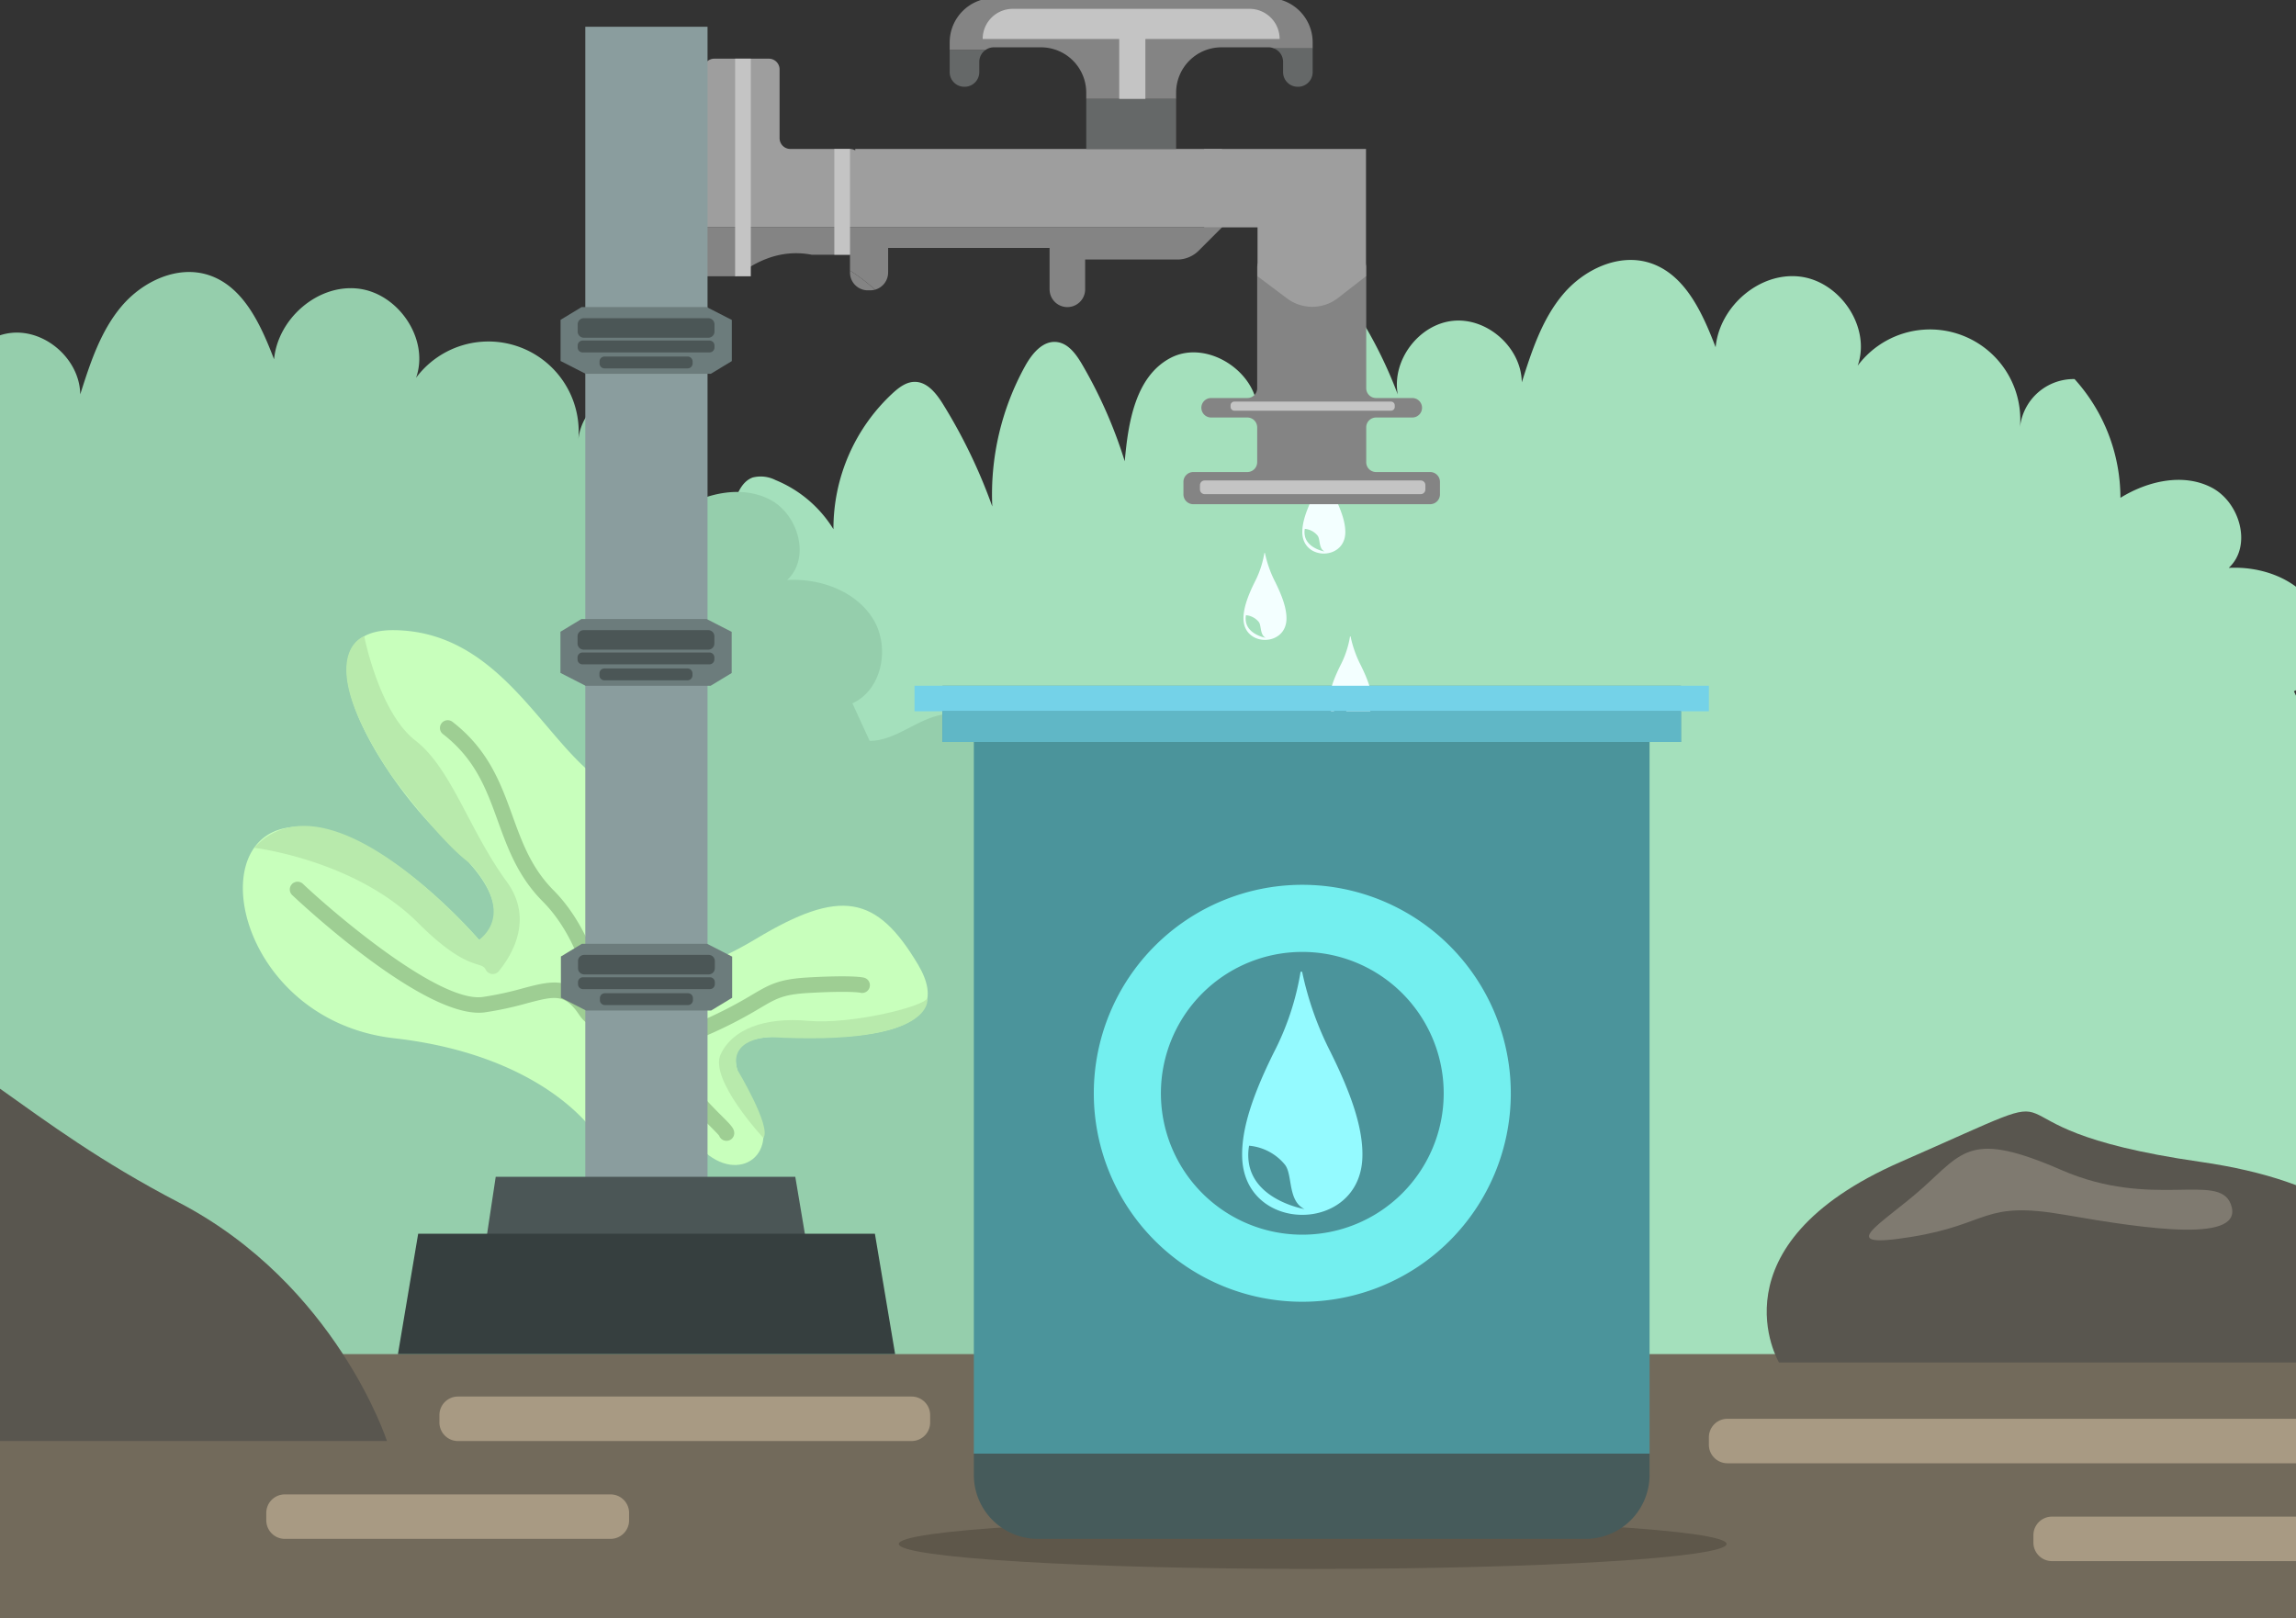 <svg xmlns="http://www.w3.org/2000/svg" xmlns:xlink="http://www.w3.org/1999/xlink" width="505" height="356" viewBox="0 0 505 356">
  <rect x="0" y="0" width="505" height="356" fill="#333333" stroke="none"/>
  <defs>
    <clipPath id="clip-path">
      <rect id="Rectángulo_41317" data-name="Rectángulo 41317" width="505" height="356" transform="translate(285 22967)" fill="#fff" stroke="#707070" stroke-width="1"/>
    </clipPath>
    <clipPath id="clip-path-2">
      <rect id="Rectángulo_41316" data-name="Rectángulo 41316" width="845.565" height="356.807" fill="none"/>
    </clipPath>
  </defs>
  <g id="Enmascarar_grupo_51" data-name="Enmascarar grupo 51" transform="translate(-285 -22967)" clip-path="url(#clip-path)">
    <g id="Grupo_562524" data-name="Grupo 562524" transform="translate(35 22876.031)">
      <g id="Grupo_562523" data-name="Grupo 562523" transform="translate(0 90.534)" clip-path="url(#clip-path-2)">
        <path id="Trazado_195501" data-name="Trazado 195501" d="M552.818,484.492c-1-8.141-10.172-35.731-5.682-42.595s8.025-6.942,11.651.415a31.208,31.208,0,0,1-4.582-11.9c-.9-5.519-.025-11.774,4.085-15.564s11.951-3.4,14.3,1.678c-5.107-3.718-8.963-9.511-9.225-15.823s3.671-12.884,9.74-14.636,13.472,2.548,14.041,8.839a51.515,51.515,0,0,1-5.721-34.14,6.673,6.673,0,0,1,1.563-3.705c1.194-1.161,3.012-1.333,4.677-1.393a90.492,90.492,0,0,1,20.057,1.514c3.485.659,7.916,3.616,6.05,6.633-13.55-13.014-18.035-34.587-10.8-51.923a34.686,34.686,0,0,1,21.362,13.3,29.989,29.989,0,0,1-5.577-28.1c.675-2.089,1.792-4.3,3.86-5.042a7.2,7.2,0,0,1,5.033.565,26.958,26.958,0,0,1,12.732,10.814,40.6,40.6,0,0,1,13.093-29.984c1.337-1.217,2.9-2.4,4.709-2.436,2.785-.058,4.819,2.526,6.287,4.893a118.109,118.109,0,0,1,10.848,22.525,58.385,58.385,0,0,1,7.235-30.915c1.483-2.67,3.8-5.549,6.843-5.276,2.591.232,4.352,2.664,5.664,4.91a102.723,102.723,0,0,1,9.394,21.336c.747-8.589,2.363-18.573,9.947-22.673,8.492-4.59,20.578,3.88,19.162,13.428a102.174,102.174,0,0,1,9.3-22.547c1.563-2.787,3.953-5.868,7.13-5.533,2.442.258,4.15,2.472,5.472,4.542a96.986,96.986,0,0,1,9.041,18.088c-1.391-7.47,4.619-15.467,12.182-16.207s15.01,5.939,15.094,13.537c2.174-6.852,4.453-13.9,9.094-19.392s12.29-9.089,19.127-6.865c7.71,2.508,11.508,10.963,14.413,18.533.839-8.92,9.555-16.558,18.457-15.549S868.64,259,865.66,267.452a19.859,19.859,0,0,1,35.693,13.609,11.877,11.877,0,0,1,12.01-10.664,39.037,39.037,0,0,1,10.089,26.121c5.992-3.713,13.832-5.51,20.079-2.244s8.934,12.888,3.74,17.655c7.225-.387,15.016,2.383,18.86,8.514s2.087,15.653-4.512,18.62l3.8,8.263c5.283,0,9.735-4.172,14.844-5.518s11.093-.976,14.939,2.645,3.971,11.034-.652,13.591c4.586-4.476,13.2-3.56,16.747,1.78s1.037,13.636-4.869,16.122c8.429,1.788,14.931,8.772,18.745,16.5,1.781,3.607,3.11,7.822,1.741,11.6s-6.514,6.244-9.621,3.691c9.126,3.23,16.441,12.434,15.444,22.064s-12.052,17.469-20.921,13.586c14.145,7.281,22.516,24.343,19.619,39.986a27.079,27.079,0,0,1-12.166.925c3.128,3.915,6.353,8.03,7.351,12.941s-1.017,10.825-5.721,12.549l-106.905-1.6c-15.445-1.347-30.817,2.428-46.211,4.267a189.092,189.092,0,0,1-38.147.678l1.29-.33c-67.513-13.711-135.535-24.7-204.042-31.964-7.452-.79-15.219-1.51-22.242,1.1-10.7,3.979-17.155,14.594-23.146,24.306-.876,1.42-1.906,2.948-3.517,3.381-1.687.454-3.414-.453-4.9-1.367-16.775-10.3-17.853-4.234-20.255-23.77" transform="translate(-207.068 -186.574)" fill="#a4e0bc"/>
        <path id="Trazado_195502" data-name="Trazado 195502" d="M41.981,488.771c-1-8.14-10.172-35.73-5.682-42.595s8.025-6.941,11.652.416a31.21,31.21,0,0,1-4.582-11.905c-.9-5.518-.025-11.774,4.085-15.564s11.951-3.4,14.3,1.677c-5.107-3.717-8.963-9.511-9.225-15.823s3.671-12.883,9.74-14.636,13.472,2.547,14.041,8.839a51.515,51.515,0,0,1-5.721-34.14,6.672,6.672,0,0,1,1.563-3.706c1.194-1.161,3.012-1.333,4.677-1.393a90.489,90.489,0,0,1,20.058,1.514c3.485.659,7.916,3.616,6.05,6.633C89.386,355.075,84.9,333.5,92.14,316.166a34.686,34.686,0,0,1,21.362,13.3,29.989,29.989,0,0,1-5.577-28.1c.675-2.089,1.792-4.3,3.859-5.042a7.2,7.2,0,0,1,5.033.565,26.955,26.955,0,0,1,12.732,10.814,40.6,40.6,0,0,1,13.093-29.984c1.337-1.217,2.9-2.4,4.709-2.436,2.785-.058,4.819,2.526,6.287,4.893a118.083,118.083,0,0,1,10.848,22.525,58.386,58.386,0,0,1,7.235-30.915c1.483-2.67,3.8-5.549,6.842-5.276,2.591.232,4.352,2.664,5.664,4.91a102.7,102.7,0,0,1,9.394,21.336c.747-8.589,2.363-18.573,9.947-22.673,8.492-4.59,20.578,3.879,19.162,13.428a102.175,102.175,0,0,1,9.3-22.547c1.564-2.787,3.953-5.868,7.13-5.533,2.442.258,4.151,2.471,5.472,4.542a96.987,96.987,0,0,1,9.041,18.088c-1.391-7.47,4.619-15.467,12.182-16.207s15.01,5.939,15.094,13.537c2.174-6.852,4.453-13.9,9.094-19.392s12.29-9.089,19.127-6.865c7.71,2.508,11.508,10.963,14.413,18.533.839-8.92,9.555-16.558,18.457-15.549s15.759,11.158,12.779,19.607a19.859,19.859,0,0,1,35.693,13.608,11.877,11.877,0,0,1,12.01-10.663A39.038,39.038,0,0,1,412.615,300.8c5.992-3.713,13.832-5.51,20.079-2.244s8.934,12.888,3.74,17.655c7.225-.387,15.016,2.383,18.86,8.514s2.087,15.653-4.512,18.619l3.8,8.264c5.283,0,9.735-4.172,14.844-5.518s11.093-.976,14.939,2.645,3.971,11.033-.652,13.591c4.586-4.476,13.2-3.56,16.747,1.78s1.037,13.637-4.869,16.122c8.429,1.789,14.931,8.772,18.745,16.5,1.781,3.607,3.11,7.822,1.741,11.6s-6.514,6.245-9.621,3.691c9.126,3.231,16.441,12.434,15.444,22.064s-12.052,17.469-20.92,13.586c14.144,7.281,22.516,24.344,19.619,39.987a27.078,27.078,0,0,1-12.165.925c3.128,3.915,6.353,8.03,7.352,12.941s-1.017,10.825-5.722,12.549l-106.9-1.6c-15.446-1.347-30.818,2.428-46.212,4.267a189.136,189.136,0,0,1-38.147.678l1.29-.33c-67.513-13.71-135.535-24.7-204.042-31.963-7.452-.79-15.219-1.51-22.242,1.1-10.7,3.979-17.155,14.594-23.145,24.306-.876,1.419-1.906,2.948-3.517,3.38-1.687.454-3.414-.453-4.9-1.367-16.775-10.3-17.854-4.234-20.255-23.771" transform="translate(-13.302 -188.197)" fill="#95ceac"/>
        <rect id="Rectángulo_41310" data-name="Rectángulo 41310" width="845.565" height="58.502" transform="translate(0 298.306)" fill="#726a5b"/>
        <path id="Trazado_195503" data-name="Trazado 195503" d="M635.78,519.85s0-1.138,8.248,6.826,17.634.853,11.661-9.386-7.395-15.96,7.679-15.375,37.344-.552,28.2-15.911-17.107-16.78-35.595-5.689-24.175,6.257-24.175,6.257Z" transform="translate(-239.648 -273.386)" fill="#c8ffbc"/>
        <path id="Trazado_195504" data-name="Trazado 195504" d="M652.412,534.273a1.707,1.707,0,0,1-1.6-1.117c-.261-.355-1.168-1.259-1.9-2-3.835-3.826-10.253-10.23-9.112-16.224.549-2.88,2.733-5.165,6.491-6.789a94.137,94.137,0,0,0,11.735-5.985c3.769-2.227,5.846-3.454,12.215-3.818,9.749-.556,12.133-.045,12.512.063a1.707,1.707,0,0,1-.938,3.282c-.034,0-2.2-.461-11.38.063-5.541.317-7.044,1.2-10.673,3.348a97.067,97.067,0,0,1-12.116,6.179c-2.657,1.149-4.169,2.594-4.492,4.3-.8,4.216,5.034,10.041,8.17,13.169,1.918,1.915,2.636,2.63,2.782,3.557a1.7,1.7,0,0,1-1.688,1.972" transform="translate(-242.63 -282.88)" fill="#9ece93"/>
        <path id="Trazado_195505" data-name="Trazado 195505" d="M667.324,536.582s-11.958-12.836-9.4-18.377,9.67-8.243,19.2-7.39,25.383-3.095,26.273-4.961c0,0,2.073,10.613-34.782,8.543,0,0-8.955.2-7.049,7.126,0,0,7.619,12.668,5.758,15.058" transform="translate(-249.423 -285.825)" fill="#b8eaac"/>
        <path id="Trazado_195506" data-name="Trazado 195506" d="M566.215,486.026s-10.776-17.065-44.069-20.857-42.394-42.852-23.811-46.266,42.472,24.649,42.472,24.649,10.618-5.688-6.067-20.857-35.047-47.579-12.594-47.3,31.934,22.51,44.069,32.062,9.149,34.2,7.608,49.749a102.1,102.1,0,0,1-7.608,28.821" transform="translate(-185.424 -236.339)" fill="#c8ffbc"/>
        <path id="Trazado_195507" data-name="Trazado 195507" d="M572.315,474.416c-1.453,0-2.558-1.376-3.279-2.444-3.1-4.589-5.386-3.984-11.506-2.362a74.4,74.4,0,0,1-9.122,1.961c-12.68,1.759-39.359-22.938-42.361-25.76a1.707,1.707,0,1,1,2.339-2.486c7.826,7.359,30.208,26.184,39.55,24.865a70.527,70.527,0,0,0,8.721-1.879c6.087-1.614,10.528-2.79,14.875,3.272-.313-4.572-3.409-15.373-10.4-22.389-5.464-5.488-7.715-11.707-9.891-17.722-2.524-6.973-4.907-13.561-12.067-19.107a1.706,1.706,0,1,1,2.09-2.7c7.942,6.153,10.608,13.52,13.187,20.645,2.145,5.926,4.17,11.522,9.1,16.474,8.685,8.721,12.488,23.64,11.082,27.783a2.48,2.48,0,0,1-2.01,1.828,2.4,2.4,0,0,1-.31.021" transform="translate(-191.745 -248.445)" fill="#9ece93"/>
        <path id="Trazado_195508" data-name="Trazado 195508" d="M492.846,424.091s22.175,2.648,36.017,16.49c10.92,10.92,13.933,8.268,14.9,10.293a1.734,1.734,0,0,0,2.91.344c3.155-3.915,7.569-11.672,1.715-19.689-8.343-11.427-12.135-24.889-20.1-31.051s-11.233-22.924-11.233-22.924-12.046,3.916,6.041,30.722c0,0,10.509,14.285,16.952,19.029,0,0,10.614,10.242,2.272,17.068,0,0-32.785-38.288-49.479-20.282" transform="translate(-186.942 -237.159)" fill="#b8eaac"/>
        <path id="Trazado_195509" data-name="Trazado 195509" d="M871.238,323.817a25.31,25.31,0,0,1-2.259-6.368h-.119a21.288,21.288,0,0,1-2.113,6.368c-1.547,3.125-2.565,5.921-2.479,8.264.221,5.982,9.23,5.982,9.45,0,.087-2.342-.932-5.139-2.479-8.264m-6.37,9.04a4.005,4.005,0,0,1-.058-1.724,4.105,4.105,0,0,1,2.8,1.469,1.141,1.141,0,0,1,.142.223c.445.9.173,2.689,1.413,3.29,0,0-3.579-.6-4.3-3.259" transform="translate(-327.824 -214.361)" fill="#f3ffff"/>
        <path id="Trazado_195510" data-name="Trazado 195510" d="M903.339,695.886c0,3.04-40.759,5.5-91.037,5.5s-91.037-2.465-91.037-5.5,40.759-5.5,91.037-5.5,91.037,2.465,91.037,5.5" transform="translate(-273.584 -355.818)" fill="#5e574a"/>
        <path id="Trazado_195511" data-name="Trazado 195511" d="M764.258,209.97V192.717H683.61l-.021.307a2.345,2.345,0,0,0-1.144-.307H669.326a2.368,2.368,0,0,1-2.369-2.368V175.224a2.368,2.368,0,0,0-2.368-2.368H652.6a2.368,2.368,0,0,0-2.349,2.074l-3.033,24.261-.019.294v18.871a2.361,2.361,0,0,0,2.2,2.351,79.476,79.476,0,0,1,1.439-10.738Z" transform="translate(-245.489 -159.515)" fill="#9e9e9e"/>
        <path id="Trazado_195512" data-name="Trazado 195512" d="M692.174,242.582v-5.417h35.51v9.107a3.912,3.912,0,1,0,7.824,0v-6.549h20.249a6.693,6.693,0,0,0,4.733-1.96l5.111-5.111H652.175a79.49,79.49,0,0,0-1.439,10.737c.058,0,.112.017.171.017h7.878c3.962-3.052,9.5-6.1,16.6-4.736h8.4v3.48a41.042,41.042,0,0,1,5.512,4.2,3.911,3.911,0,0,0,2.874-3.769" transform="translate(-246.831 -182.196)" fill="#848484"/>
        <rect id="Rectángulo_41311" data-name="Rectángulo 41311" width="3.45" height="23.271" transform="translate(433.506 33.202)" fill="#c4c4c4"/>
        <rect id="Rectángulo_41312" data-name="Rectángulo 41312" width="3.45" height="47.869" transform="translate(411.689 13.341)" fill="#c4c4c4"/>
        <rect id="Rectángulo_41313" data-name="Rectángulo 41313" width="26.883" height="261.406" transform="translate(378.737 6.319)" fill="#8a9d9e"/>
        <path id="Trazado_195513" data-name="Trazado 195513" d="M646.34,595.6H572L576,569.123h65.885Z" transform="translate(-216.965 -309.824)" fill="#4b5656"/>
        <path id="Trazado_195514" data-name="Trazado 195514" d="M653.148,615.784H543.794l4.451-26.482H648.7Z" transform="translate(-206.267 -317.478)" fill="#363f3f"/>
        <path id="Trazado_195515" data-name="Trazado 195515" d="M639.158,489.353v-.007l-5.469-2.8H606.166l-4.624,2.8v9.071h.05v.007l5.469,2.8h27.523l4.624-2.8v-9.071Z" transform="translate(-228.172 -278.5)" fill="#6c7c7c"/>
        <path id="Trazado_195516" data-name="Trazado 195516" d="M636.351,494.78h-27.4a1.345,1.345,0,0,1-1.344-1.345v-1.6a1.345,1.345,0,0,1,1.344-1.345h27.4a1.345,1.345,0,0,1,1.345,1.345v1.6a1.345,1.345,0,0,1-1.345,1.345" transform="translate(-230.471 -279.998)" fill="#4b5656"/>
        <path id="Trazado_195517" data-name="Trazado 195517" d="M636.608,501.019H608.69a1.087,1.087,0,0,1-1.087-1.087V499.5a1.088,1.088,0,0,1,1.087-1.087h27.918A1.088,1.088,0,0,1,637.7,499.5v.433a1.087,1.087,0,0,1-1.088,1.087" transform="translate(-230.471 -283.002)" fill="#4b5656"/>
        <path id="Trazado_195518" data-name="Trazado 195518" d="M634.735,506.675H616.447a1.087,1.087,0,0,1-1.088-1.087v-.433a1.088,1.088,0,0,1,1.088-1.087h18.288a1.088,1.088,0,0,1,1.087,1.087v.433a1.087,1.087,0,0,1-1.087,1.087" transform="translate(-233.413 -285.147)" fill="#4b5656"/>
        <path id="Trazado_195519" data-name="Trazado 195519" d="M639,374.255v-.007l-5.469-2.8H606l-4.624,2.8v9.071h.05v.007l5.469,2.8h27.523l4.624-2.8v-9.071Z" transform="translate(-228.11 -234.842)" fill="#6c7c7c"/>
        <path id="Trazado_195520" data-name="Trazado 195520" d="M636.189,379.681h-27.4a1.345,1.345,0,0,1-1.344-1.345v-1.6a1.345,1.345,0,0,1,1.344-1.345h27.4a1.345,1.345,0,0,1,1.345,1.345v1.6a1.345,1.345,0,0,1-1.345,1.345" transform="translate(-230.409 -236.339)" fill="#4b5656"/>
        <path id="Trazado_195521" data-name="Trazado 195521" d="M636.446,385.92H608.528a1.088,1.088,0,0,1-1.088-1.087V384.4a1.088,1.088,0,0,1,1.088-1.087h27.918a1.088,1.088,0,0,1,1.087,1.087v.433a1.087,1.087,0,0,1-1.087,1.087" transform="translate(-230.409 -239.343)" fill="#4b5656"/>
        <path id="Trazado_195522" data-name="Trazado 195522" d="M634.574,391.577H616.286a1.087,1.087,0,0,1-1.087-1.087v-.433a1.087,1.087,0,0,1,1.087-1.087h18.288a1.088,1.088,0,0,1,1.088,1.087v.433a1.087,1.087,0,0,1-1.088,1.087" transform="translate(-233.352 -241.489)" fill="#4b5656"/>
        <path id="Trazado_195523" data-name="Trazado 195523" d="M639.037,263.708V263.7l-5.469-2.8H606.045l-4.624,2.8v9.071h.05v.007l5.469,2.8h27.523l4.624-2.8v-9.071Z" transform="translate(-228.126 -192.911)" fill="#6c7c7c"/>
        <path id="Trazado_195524" data-name="Trazado 195524" d="M636.23,269.134h-27.4a1.345,1.345,0,0,1-1.344-1.345v-1.6a1.345,1.345,0,0,1,1.344-1.345h27.4a1.345,1.345,0,0,1,1.345,1.345v1.6a1.345,1.345,0,0,1-1.345,1.345" transform="translate(-230.425 -194.408)" fill="#4b5656"/>
        <path id="Trazado_195525" data-name="Trazado 195525" d="M636.486,275.373H608.568a1.088,1.088,0,0,1-1.087-1.087v-.433a1.088,1.088,0,0,1,1.087-1.087h27.918a1.087,1.087,0,0,1,1.087,1.087v.433a1.087,1.087,0,0,1-1.087,1.087" transform="translate(-230.424 -197.412)" fill="#4b5656"/>
        <path id="Trazado_195526" data-name="Trazado 195526" d="M634.614,281.029H616.327a1.087,1.087,0,0,1-1.088-1.087v-.433a1.088,1.088,0,0,1,1.088-1.087h18.288a1.088,1.088,0,0,1,1.087,1.087v.433a1.087,1.087,0,0,1-1.087,1.087" transform="translate(-233.367 -199.557)" fill="#4b5656"/>
        <path id="Trazado_195527" data-name="Trazado 195527" d="M703.986,248.387A3.912,3.912,0,0,0,707.9,252.3h.562a3.921,3.921,0,0,0,1.038-.143,41.086,41.086,0,0,0-5.512-4.2Z" transform="translate(-267.03 -188.001)" fill="#848484"/>
        <path id="Trazado_195528" data-name="Trazado 195528" d="M787.7,198.125h19.771V187.114H787.7Z" transform="translate(-298.782 -164.923)" fill="#656868"/>
        <path id="Trazado_195529" data-name="Trazado 195529" d="M819.147,161.122a9.76,9.76,0,0,0-9.76-9.76H749.072a9.761,9.761,0,0,0-9.761,9.76v1.71h7.82a3.2,3.2,0,0,1,1.9-.626h10.344a9.969,9.969,0,0,1,9.969,9.969v1.376h19.771v-1.376a9.969,9.969,0,0,1,9.969-9.969h10.344a3.2,3.2,0,0,1,1.244.25h8.475Z" transform="translate(-280.429 -151.362)" fill="#848484"/>
        <path id="Trazado_195530" data-name="Trazado 195530" d="M856.251,172.2v2.252a3.212,3.212,0,0,0,3.212,3.211h.083a3.212,3.212,0,0,0,3.212-3.211v-5.214h-8.475a3.212,3.212,0,0,1,1.968,2.961" transform="translate(-324.039 -158.143)" fill="#656868"/>
        <path id="Trazado_195531" data-name="Trazado 195531" d="M739.311,174.681a3.212,3.212,0,0,0,3.212,3.212h.083a3.212,3.212,0,0,0,3.212-3.212v-2.252a3.2,3.2,0,0,1,1.313-2.586h-7.82Z" transform="translate(-280.429 -158.372)" fill="#656868"/>
        <path id="Trazado_195532" data-name="Trazado 195532" d="M786.793,155.192H757.637A6.632,6.632,0,0,0,751,161.824h30.032V175h5.756V161.824h29.532a6.632,6.632,0,0,0-6.632-6.632Z" transform="translate(-284.865 -152.815)" fill="#c4c4c4"/>
        <path id="Trazado_195533" data-name="Trazado 195533" d="M862.344,288.347v-7.715a2.166,2.166,0,0,1,2.189-2.141h7.9a2.142,2.142,0,1,0,0-4.283h-7.9a2.165,2.165,0,0,1-2.189-2.141v-26.68a2.166,2.166,0,0,0-2.189-2.141H840.55a2.166,2.166,0,0,0-2.189,2.141v26.68a2.165,2.165,0,0,1-2.189,2.141h-7.9a2.142,2.142,0,1,0,0,4.283h7.9a2.166,2.166,0,0,1,2.189,2.141v7.715a2.165,2.165,0,0,1-2.189,2.141H824.33a2.166,2.166,0,0,0-2.189,2.142v2.792a2.165,2.165,0,0,0,2.189,2.141h52.045a2.165,2.165,0,0,0,2.189-2.141v-2.792a2.166,2.166,0,0,0-2.189-2.142H864.533a2.165,2.165,0,0,1-2.189-2.141" transform="translate(-311.847 -186.214)" fill="#848484"/>
        <path id="Trazado_195534" data-name="Trazado 195534" d="M865.085,232.846V204.855H829.493v17.253h11.736v10.755l6.476,4.864a9.244,9.244,0,0,0,11.226-.095Z" transform="translate(-314.636 -171.653)" fill="#9e9e9e"/>
        <path id="Trazado_195535" data-name="Trazado 195535" d="M874.121,296.393H839.683a.837.837,0,0,1-.837-.837v-.333a.837.837,0,0,1,.837-.837h34.438a.837.837,0,0,1,.837.837v.333a.837.837,0,0,1-.837.837" transform="translate(-318.184 -205.613)" fill="#c4c4c4"/>
        <path id="Trazado_195536" data-name="Trazado 195536" d="M876.541,325.354H829.033A1.035,1.035,0,0,1,828,324.319v-.94a1.034,1.034,0,0,1,1.035-1.034h47.509a1.035,1.035,0,0,1,1.035,1.034v.94a1.035,1.035,0,0,1-1.035,1.035" transform="translate(-314.069 -216.218)" fill="#c4c4c4"/>
        <path id="Trazado_195537" data-name="Trazado 195537" d="M892.266,407.466h6.915V395.1H736.728v12.368h6.914V564.011H892.266Z" transform="translate(-279.449 -243.814)" fill="#4b949b"/>
        <path id="Trazado_195538" data-name="Trazado 195538" d="M880.744,383.99a25.31,25.31,0,0,1-2.259-6.368h-.119a21.288,21.288,0,0,1-2.114,6.368c-1.547,3.125-2.565,5.921-2.479,8.264.221,5.982,9.23,5.982,9.45,0,.087-2.342-.932-5.139-2.479-8.264m-6.37,9.04a4,4,0,0,1-.058-1.724,4.105,4.105,0,0,1,2.8,1.469,1.134,1.134,0,0,1,.142.223c.445.9.173,2.689,1.413,3.29,0,0-3.58-.6-4.3-3.259" transform="translate(-331.43 -237.185)" fill="#f3ffff"/>
        <path id="Trazado_195539" data-name="Trazado 195539" d="M761.944,685.991H882.415a14.076,14.076,0,0,0,14.076-14.076v-4.678H747.868v4.678a14.076,14.076,0,0,0,14.076,14.076" transform="translate(-283.675 -347.039)" fill="#465b5b"/>
        <rect id="Rectángulo_41314" data-name="Rectángulo 41314" width="174.716" height="5.615" transform="translate(451.148 151.284)" fill="#74d2e8"/>
        <rect id="Rectángulo_41315" data-name="Rectángulo 41315" width="162.453" height="6.753" transform="translate(457.278 156.899)" fill="#60b7c6"/>
        <path id="Trazado_195540" data-name="Trazado 195540" d="M850.392,354.413a25.3,25.3,0,0,1-2.259-6.368h-.119a21.3,21.3,0,0,1-2.114,6.368c-1.547,3.125-2.565,5.921-2.479,8.264.221,5.982,9.23,5.982,9.45,0,.087-2.342-.932-5.139-2.479-8.264m-6.37,9.04a4,4,0,0,1-.058-1.724,4.105,4.105,0,0,1,2.8,1.469,1.145,1.145,0,0,1,.142.223c.445.9.173,2.689,1.413,3.29,0,0-3.58-.6-4.3-3.259" transform="translate(-319.917 -225.966)" fill="#f3ffff"/>
        <path id="Trazado_195541" data-name="Trazado 195541" d="M836.237,465.647a45.859,45.859,0,1,0,45.86,45.859,45.859,45.859,0,0,0-45.86-45.859m0,76.963a31.1,31.1,0,1,1,31.1-31.1,31.1,31.1,0,0,1-31.1,31.1" transform="translate(-299.799 -270.574)" fill="#73efef"/>
        <path id="Trazado_195542" data-name="Trazado 195542" d="M862.459,514.263a70.737,70.737,0,0,1-6.321-17.811H855.8a59.527,59.527,0,0,1-5.911,17.811c-4.328,8.743-7.176,16.564-6.934,23.117.618,16.733,25.816,16.733,26.434,0,.242-6.553-2.606-14.374-6.934-23.117M844.639,539.55a11.223,11.223,0,0,1-.164-4.823,11.486,11.486,0,0,1,7.831,4.111,3.145,3.145,0,0,1,.4.624c1.246,2.509.483,7.523,3.953,9.2-.007,0-10.014-1.678-12.017-9.117" transform="translate(-319.739 -282.258)" fill="#94faff"/>
        <path id="Trazado_195543" data-name="Trazado 195543" d="M247.052,601.96H408.919s-11.164-34.443-45.77-52.471-45.769-34.02-74.794-45-29.024,24.964-46.886,44.945S202.4,566.164,202.4,580.069s-7.814,21.891-7.814,21.891Z" transform="translate(-73.808 -284.532)" fill="#59564f"/>
        <path id="Trazado_195544" data-name="Trazado 195544" d="M1031.524,601.19h136.192s15.713-35.609-43.537-44.133c-55.085-7.925-19.367-20.351-65.863,0-42.042,18.4-26.791,44.133-26.791,44.133" transform="translate(-390.246 -301.046)" fill="#59564f"/>
        <path id="Trazado_195545" data-name="Trazado 195545" d="M1156.547,664.679h-144.13a4.081,4.081,0,0,1-4.081-4.08v-1.625a4.081,4.081,0,0,1,4.081-4.08h144.13a4.08,4.08,0,0,1,4.08,4.08V660.6a4.08,4.08,0,0,1-4.08,4.08" transform="translate(-382.473 -342.357)" fill="#a89a83"/>
        <path id="Trazado_195546" data-name="Trazado 195546" d="M1216.609,699.355h-89.189a4.081,4.081,0,0,1-4.081-4.08v-1.625a4.081,4.081,0,0,1,4.081-4.08h89.189a4.08,4.08,0,0,1,4.08,4.08v1.625a4.08,4.08,0,0,1-4.08,4.08" transform="translate(-426.095 -355.51)" fill="#a89a83"/>
        <path id="Trazado_195547" data-name="Trazado 195547" d="M572.86,691.472H501.221a4.08,4.08,0,0,1-4.08-4.08v-1.625a4.08,4.08,0,0,1,4.08-4.08H572.86a4.08,4.08,0,0,1,4.08,4.08v1.625a4.08,4.08,0,0,1-4.08,4.08" transform="translate(-188.571 -352.52)" fill="#a89a83"/>
        <path id="Trazado_195548" data-name="Trazado 195548" d="M662.347,656.795H562.574a4.08,4.08,0,0,1-4.081-4.08V651.09a4.081,4.081,0,0,1,4.081-4.081h99.773a4.08,4.08,0,0,1,4.08,4.081v1.624a4.08,4.08,0,0,1-4.08,4.08" transform="translate(-211.843 -339.366)" fill="#a89a83"/>
        <path id="Trazado_195549" data-name="Trazado 195549" d="M1144.633,571.324c-2.7-6.975-17.322,1.222-37.213-7.443s-21.583-4.095-30.514,3.907-20.095,13.622-2.605,10.812,15.629-8.046,33.864-4.87,39.851,6.327,36.468-2.406" transform="translate(-403.997 -306.06)" fill="#7f7a70"/>
      </g>
    </g>
  </g>
</svg>
